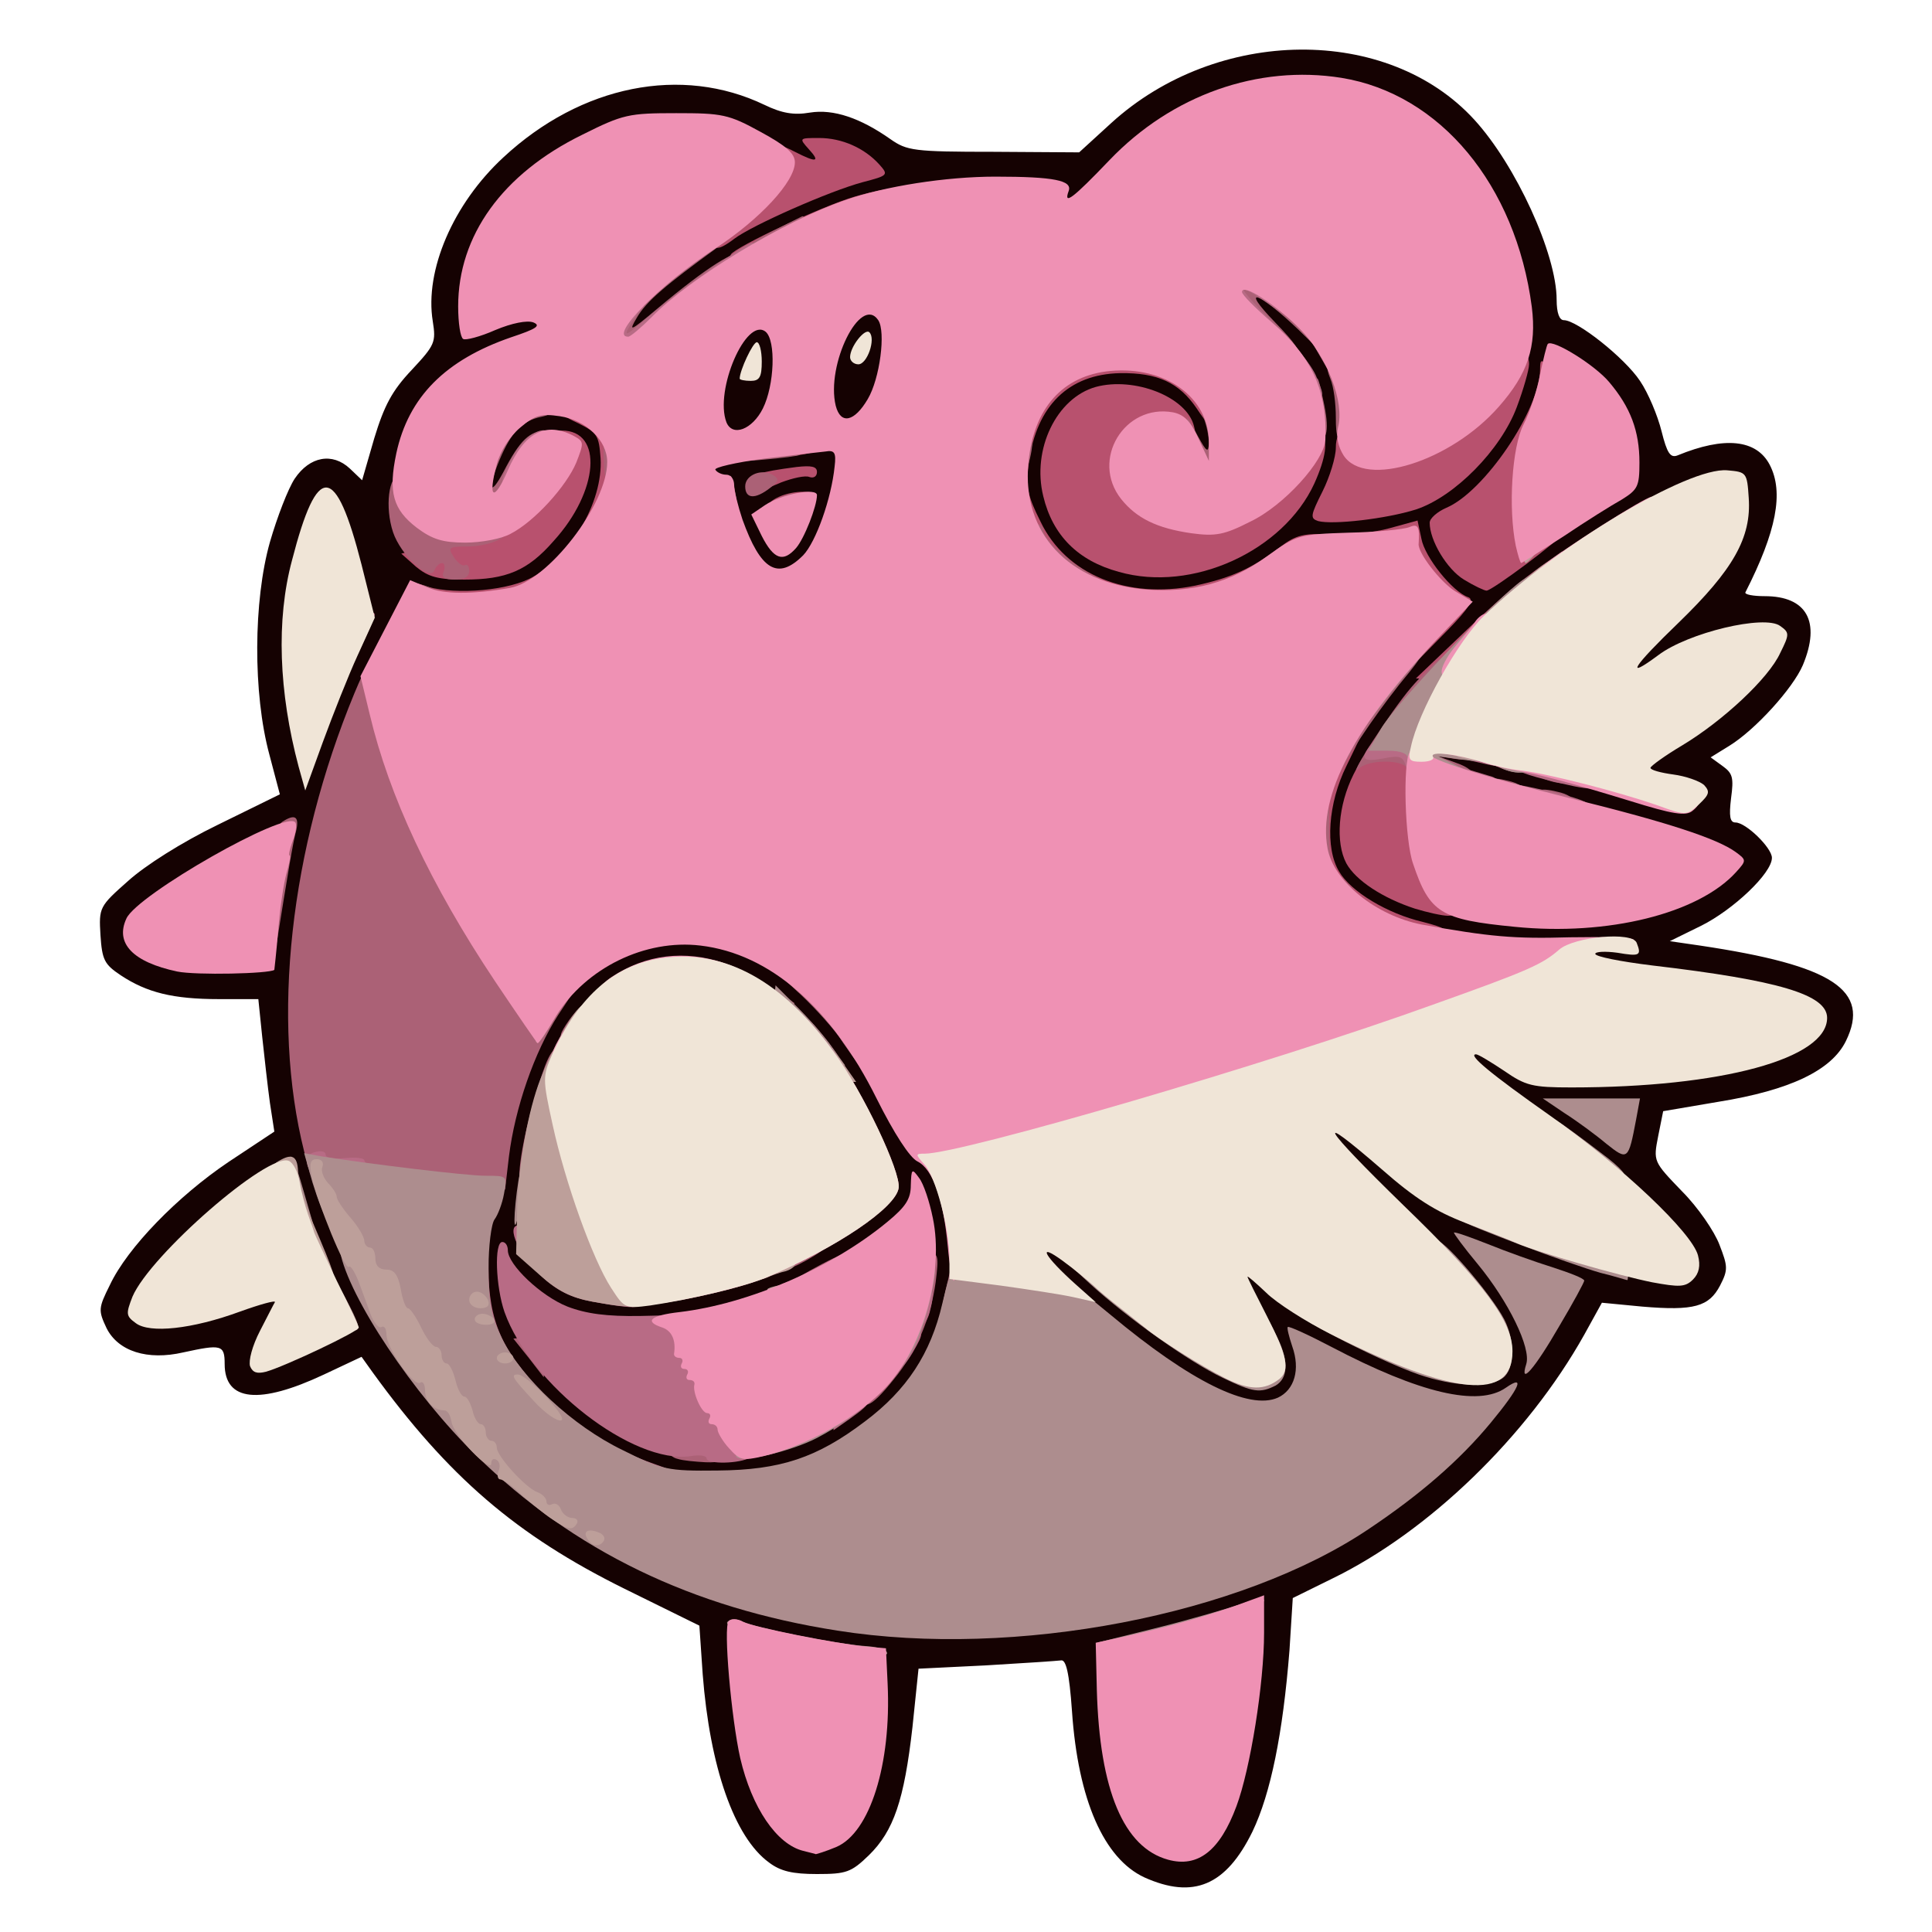 <?xml version="1.0" encoding="utf-8"?>
<!DOCTYPE svg PUBLIC "-//W3C//DTD SVG 1.0//EN" "http://www.w3.org/TR/2001/REC-SVG-20010904/DTD/svg10.dtd">
<svg version="1.0" xmlns="http://www.w3.org/2000/svg" width="50px" height="50px" viewBox="0 0 350 350" preserveAspectRatio="xMidYMid meet">
 <g fill="#150202">
  <path d="M207.3 340.1 c-7.3 -3.4 -12 -14 -13.1 -30.1 -0.5 -7.1 -1.1 -9.4 -2 -9.2 -0.8 0.1 -6.8 0.5 -13.6 0.9 l-12.2 0.6 -1.1 10.6 c-1.5 13.2 -3.4 18.8 -7.9 23.2 -3.2 3.1 -4.1 3.4 -9.4 3.4 -4.4 0 -6.6 -0.5 -8.7 -2.1 -6.3 -4.6 -10.7 -17.3 -12 -34.1 l-0.6 -8.8 -13.6 -6.7 c-19.6 -9.7 -31.9 -20.3 -45.6 -39.2 l-2 -2.8 -6.8 3.2 c-11.7 5.5 -18 4.9 -18 -1.9 0 -3.5 -0.6 -3.6 -7.5 -2.1 -6.5 1.5 -11.8 -0.2 -13.9 -4.4 -1.5 -3.2 -1.5 -3.6 0.6 -7.8 3.2 -6.8 12.3 -16.1 21.5 -22.3 l8.3 -5.5 -0.8 -5.2 c-0.4 -2.9 -1 -8.3 -1.4 -12 l-0.7 -6.8 -7.1 0 c-8.4 0 -13.1 -1.2 -17.8 -4.3 -3 -2 -3.4 -2.8 -3.7 -7.3 -0.3 -5 -0.2 -5.2 5 -9.8 3.1 -2.8 9.7 -7 16.3 -10.2 l11.2 -5.5 -1.9 -7.2 c-3 -11.1 -2.9 -27.9 0.1 -38.5 1.3 -4.5 3.3 -9.7 4.5 -11.5 2.7 -4 6.8 -4.8 10 -1.8 l2.2 2.1 2.2 -7.6 c1.8 -5.9 3.2 -8.6 6.8 -12.4 4.2 -4.5 4.4 -5 3.8 -8.8 -1.5 -9.2 3.7 -21.3 12.8 -29.7 14.1 -13.1 32.3 -16.7 47.3 -9.5 3.1 1.5 5.3 1.9 8.2 1.4 4.3 -0.7 9.2 1 14.6 4.8 3 2.1 4.2 2.3 18.7 2.3 l15.5 0.1 5.8 -5.3 c19.2 -17.5 50.1 -17.8 65.8 -0.6 7.5 8.2 14.9 24.3 14.9 32.6 0 2.4 0.5 3.7 1.3 3.7 2.4 0 11 6.8 13.8 11 1.5 2.2 3.2 6.3 3.9 9.1 1 4 1.6 4.9 2.9 4.4 8.5 -3.5 14.3 -2.9 16.7 1.7 2.6 5 1.2 12.1 -4.4 23.1 -0.2 0.4 1.4 0.7 3.5 0.7 7.6 0 10.2 4.6 6.9 12.5 -1.8 4.2 -8.6 11.7 -13.3 14.6 l-3.4 2.1 2.2 1.6 c1.8 1.3 2 2.1 1.5 5.8 -0.4 3.3 -0.2 4.4 0.8 4.4 1.9 0 6.6 4.6 6.6 6.4 0 2.8 -7 9.4 -12.8 12.3 l-5.7 2.8 5.5 0.8 c24.1 3.6 30.9 8.1 26.4 17.3 -2.6 5.3 -10.1 8.9 -23.1 11 l-10 1.7 -0.9 4.5 c-0.9 4.6 -0.9 4.6 4.3 10 2.9 2.9 5.9 7.3 6.8 9.7 1.5 3.9 1.6 4.5 0.1 7.4 -2 3.8 -4.7 4.6 -14.1 3.8 l-7.3 -0.7 -3.2 5.8 c-10.3 18.4 -28.2 35.7 -45.7 44.2 l-7.1 3.5 -0.6 9.5 c-1.2 15.1 -3.4 25.9 -6.7 32.8 -4.8 9.8 -10.7 12.3 -19.6 8.3z m9.6 -8.5 c3.2 -3.4 6 -11.6 7.6 -22.5 2 -13.1 2 -15.2 -0.2 -14.4 -1 0.4 -6.5 1.9 -12.3 3.3 l-10.5 2.7 0.3 5.4 c0.7 12.6 3.8 21.9 8.8 25.8 3.3 2.6 3.6 2.6 6.3 -0.3z m-66.8 -0.6 c4 -2.2 7.9 -14.4 7.9 -25.2 0 -3.4 -0.3 -3.8 -3.2 -4.2 -9.1 -1.5 -14.6 -2.5 -17.2 -3.2 l-2.9 -0.7 0.7 6.9 c1.3 12.7 3.6 19.6 8.4 24.7 2.9 3 3.5 3.2 6.3 1.7z m45 -39.1 c28.2 -4.8 47.8 -13.8 64.9 -29.7 l6.5 -6.1 -3.7 -0.1 c-3.9 0 -13.3 -3.2 -20.6 -6.9 l-4.2 -2.1 0 3 c0 1.7 -0.9 3.9 -2.1 5.1 -1.8 1.8 -3 2.1 -8.3 1.7 -3.7 -0.2 -8 -1.3 -11 -2.8 -6 -2.8 -18.2 -12 -25.3 -18.8 -4.5 -4.3 -5.3 -5.7 -5.3 -8.6 0 -3.4 0.2 -3.6 3.3 -3.6 2.6 0 5 1.4 11.7 7.2 8.7 7.3 21.5 16.2 25.1 17.3 3.5 1.1 3.5 -0.4 0.1 -6.8 -1.8 -3.4 -3.2 -7.7 -3.2 -9.4 0 -3.1 0.2 -3.3 3.4 -3.3 2.4 0 3.8 0.7 4.9 2.3 2.5 3.8 25.1 15.4 33.4 17.1 1.7 0.3 3.5 0 4.7 -0.9 1.8 -1.4 1.8 -1.6 -0.9 -6.2 -1.5 -2.6 -9 -10.9 -16.6 -18.4 -12.1 -11.8 -13.9 -14 -13.9 -16.7 0 -3 0.2 -3.2 3.8 -3.2 3.1 0 4.8 1 11.2 6.6 8 7.1 9.5 7.9 26.5 14.2 12.9 4.8 23.2 7.4 24.1 6.1 1 -1.6 -13.6 -15.1 -24.6 -22.9 -14.2 -10 -15 -10.7 -15 -14.7 0 -3.1 0.2 -3.3 3.6 -3.3 2.3 0 5.1 1 7.9 3 5 3.4 7.4 3.6 24.7 2 12 -1.1 22.6 -4 25.1 -6.8 1.6 -1.8 1.6 -1.9 -0.8 -3 -3.2 -1.5 -15.6 -3.8 -28.2 -5.3 -8.6 -1 -10.3 -1.5 -10.3 -2.9 0 -1.5 -1.6 -1.8 -12.2 -2.3 -18.1 -0.8 -30.2 -5 -34.2 -11.8 -2.4 -4 -2.2 -17.4 0.4 -23.3 2.6 -6.1 8.7 -15 15 -21.9 l5.1 -5.6 -2.4 -3.3 c-1.4 -1.8 -2.8 -4.2 -3.1 -5.4 -0.6 -1.9 -1.2 -2 -8.8 -1.6 -7.3 0.4 -8.8 0.9 -13.1 3.8 -6.8 4.7 -11.6 5.9 -23.2 5.9 -9.3 0 -10.4 -0.2 -15.5 -3.1 -4.4 -2.5 -6.1 -4.3 -8.4 -8.5 -2.6 -5 -2.8 -6 -2.3 -13.6 0.5 -9.2 2.6 -13.7 8 -17.5 2.7 -1.9 4.5 -2.3 11.7 -2.3 9.8 0 13.3 1.3 16.7 6.4 1.7 2.5 2.3 4.8 2.3 8.7 l0 5.4 -3.4 0 c-3 0 -3.6 -0.4 -4.9 -3.7 -2 -5.1 -4.7 -7.4 -9.6 -8 -3.6 -0.5 -4.4 -0.2 -7.5 2.9 -5.9 5.9 -6 12.9 -0.3 18.8 6.4 6.6 14.8 7.9 24 3.7 9.2 -4.2 16.7 -13.7 16.7 -21.2 0 -4.7 -3.3 -10.5 -8.9 -16 -4.1 -3.9 -5.1 -5.6 -5.1 -8.2 0 -3 0.3 -3.3 3 -3.3 4.1 0 7.7 2 12.2 6.7 5.5 5.6 6.8 9.7 6.8 20.8 0 5.3 -0.5 10.5 -1 11.6 -0.9 1.7 -0.7 1.9 1.8 1.9 13.9 0 28.3 -16.2 28.3 -31.6 0 -14.5 -10.3 -31.7 -23.3 -39 -4.8 -2.6 -6.2 -2.9 -14.8 -2.9 -8.9 0 -10 0.2 -17.4 3.8 -6.1 2.9 -9.5 5.4 -14.6 10.7 -5.9 6.2 -7.2 7 -10.4 7 -2.4 0 -3.6 -0.5 -3.6 -1.4 0 -2 -2.3 -2.6 -9.8 -2.6 -18.9 0.1 -41.2 9.3 -58.3 24.1 -4.2 3.6 -6.5 4.9 -8.8 4.9 -2.8 0 -3.1 -0.3 -3.1 -3.1 0 -3.1 2.8 -7.9 6.5 -11.2 4.3 -3.8 16.3 -11.4 22.5 -14.2 l6.5 -2.9 -8.5 -4.5 c-7.3 -3.9 -9.4 -4.5 -14.5 -4.6 -12.7 -0.1 -29.9 11.9 -34.4 24 -1.2 3.1 -2.1 6.4 -2.1 7.5 0 1.7 0.4 1.8 2.9 0.9 1.6 -0.6 4.9 -0.9 7.2 -0.7 4.2 0.3 4.4 0.4 4.7 3.8 0.3 3.5 0.2 3.5 -5.6 5.3 -12.3 3.8 -19.8 12.7 -20.9 24.6 -0.6 5.9 -0.5 6.1 3 9.6 5.8 5.8 13.1 4.4 20.4 -3.9 5.2 -5.9 6.8 -10 4.7 -12.1 -0.9 -0.8 -1.9 -1.5 -2.4 -1.5 -1.2 0 -4.5 4.4 -6 8 -1 2.5 -1.8 3 -4.6 3 -3.3 0 -3.4 -0.1 -3.4 -4.3 0 -5.3 3.6 -12.8 7 -14.4 3.5 -1.8 10.9 -1.5 15 0.5 3.5 1.7 3.5 1.7 3.8 9.2 0.3 8.4 -0.8 11.9 -5.6 18.6 -4.6 6.3 -9.9 8.4 -20.9 8.4 l-9.1 0 -3.5 6.8 c-11.1 21.2 -17.2 44.8 -17 66.2 0.2 28.7 12.4 57.1 33.6 77.7 27.1 26.4 66.1 37.9 105.8 31.2z m-136.2 -55.1 c-0.7 -1.2 -2.8 -6.6 -4.9 -12 l-3.6 -9.7 -5 3.3 c-5.9 4 -17.7 16.3 -17.1 17.9 0.5 1.6 4.9 1 12.8 -1.9 3.6 -1.3 7.8 -2.4 9.3 -2.4 2.3 0 2.6 0.4 2.6 3.5 0 2 -0.8 4.7 -1.7 6.1 l-1.7 2.6 5.2 -2.6 c4.8 -2.4 5.2 -2.8 4.1 -4.8z m222.1 -2.3 c0 -1.1 -4 -2.9 -4.7 -2.1 -0.2 0.2 0.2 1.5 0.8 3 0.9 2 1.5 2.3 2.6 1.5 0.7 -0.6 1.3 -1.7 1.3 -2.4z m-233.5 -67.8 c0.3 -3.4 0.8 -7.4 1.1 -8.9 0.4 -2 0.1 -2.8 -0.9 -2.8 -1.7 0 -17.5 9.4 -20.1 11.9 -1.8 1.9 -1.8 1.9 0.6 3.5 3.1 2 9.8 3.2 14.9 2.8 l3.7 -0.4 0.7 -6.1z m248 -3.3 c7.7 -1.9 15.3 -6.3 13.4 -7.5 -2.1 -1.3 -15.5 -5.5 -27.1 -8.4 -5.7 -1.4 -13.3 -3.6 -17 -4.7 -6.6 -2.1 -6.8 -2.3 -6.8 -5.5 0 -3.2 0.1 -3.3 4.1 -3.3 2.2 0 10.5 1.6 18.3 3.5 7.9 1.9 14.6 3.5 15 3.5 0.3 0 0.6 -1.2 0.6 -2.7 0 -2.4 1 -3.4 6.6 -6.8 6.4 -3.9 17.2 -14.1 16.1 -15.2 -1 -0.9 -12.1 3 -15.3 5.4 -1.9 1.4 -4.5 2.3 -6.7 2.3 -3.5 0 -3.7 -0.2 -3.7 -3.4 0 -3 0.9 -4.2 6.6 -9.2 7.2 -6.3 11.4 -11.8 13.5 -17.6 2.2 -6.4 0.4 -6.5 -10.7 -0.8 -22.6 11.5 -45.1 32.3 -53.9 49.9 -3.3 6.4 -3.2 9.3 0.5 12.9 7.5 7.5 31.8 11.5 46.5 7.6z m-235.1 -44.3 l3.6 -8.5 -2.1 -7.8 c-1.4 -5 -2.5 -7.6 -3.1 -7 -1.4 1.4 -4.8 15.2 -4.8 19.8 0 6.1 1.2 13.6 2 12.7 0.4 -0.4 2.4 -4.6 4.4 -9.2z m214.5 -21.1 c2.9 -2.2 8.4 -5.9 12.2 -8.2 4.3 -2.7 6.9 -5 6.9 -6.1 0 -3 -2.6 -8.1 -6 -12 -3.5 -4.1 -6 -4.8 -6 -1.7 0 5 -4.4 13.5 -9.9 18.9 -3.1 3.1 -6.4 6.1 -7.4 6.6 -1.8 1 -1.8 1.1 0.3 3.8 1.2 1.5 2.7 2.7 3.3 2.7 0.7 0 3.6 -1.8 6.6 -4z"/>
  <path d="M115.5 268.3 c-11.6 -4.2 -23.1 -13.7 -27.6 -22.9 -2.1 -4.2 -2.4 -6.3 -2.4 -15.5 0 -6.6 0.4 -11.1 1.2 -12 0.6 -0.8 1.7 -5.2 2.3 -9.9 2.9 -21.3 11.7 -35.3 24.5 -38.9 5.8 -1.6 16.7 -1.3 22.2 0.5 10.4 3.5 19.1 12.7 27 28.3 2.5 4.9 5.2 8.9 6.5 9.5 3.1 1.5 4.9 7.3 5.5 17.6 1 15.7 -3.8 27 -15 35.5 -8.7 6.6 -15.2 8.7 -28.2 9.2 -8.8 0.3 -12 0 -16 -1.4z m19.7 -7.4 c11 -2.3 23.4 -11.2 27.9 -20 2.3 -4.7 4 -12.7 3.2 -15.7 -0.5 -2.1 -0.7 -2.1 -5.3 1.3 -6.4 4.7 -19.8 10.8 -28.5 13.1 -9.5 2.4 -27.5 2.5 -32.7 0.2 -2.1 -0.9 -3.8 -1.4 -3.8 -1.1 0 0.3 1.6 2.7 3.5 5.3 4.9 6.6 13.6 13 21.4 15.7 7.7 2.6 7.5 2.6 14.3 1.2z m-2.7 -31.3 c8 -2.7 19.2 -8.7 24.2 -13 l2.7 -2.3 -4.1 -8.4 c-14.2 -29.5 -35 -37.7 -48.3 -19.2 -5.5 7.6 -9.8 21.2 -10.2 32.2 -0.2 5.2 -0.1 5.5 4 9.2 2.4 2.1 5.3 4 6.5 4.3 5.1 1.1 17.5 -0.3 25.2 -2.8z"/>
  <path d="M134.6 103.7 c-1.9 -2.8 -4.6 -10.4 -4.6 -12.7 0 -1 -0.9 -2 -2 -2.3 -1.5 -0.4 -2 -1.4 -2 -4.1 0 -2.3 0.5 -3.6 1.3 -3.6 1 0 1.2 -1.5 0.9 -5.8 -0.8 -10.8 3.2 -19.2 9.2 -19.2 1.7 0 3.7 0.5 4.4 1.2 1.7 1.7 1.5 15.1 -0.3 19.4 -1.3 3.3 -1.3 3.5 0.3 3 0.9 -0.3 2.8 -0.8 4.2 -1.1 2.4 -0.6 2.5 -0.9 2.2 -6.7 -0.4 -6.7 1.1 -13.2 3.6 -16 1 -1.2 3 -1.8 5.8 -1.8 3.9 0 4.4 0.3 5 2.6 1 4.1 -0.2 14.7 -2.1 18.3 -0.9 1.8 -2.5 3.5 -3.5 3.8 -1.3 0.3 -1.9 1.9 -2.3 6.1 -0.9 8.2 -3.5 16.1 -6.2 18.8 -3.4 3.4 -11.8 3.5 -13.9 0.1z"/>
 </g>
 <g fill="#b8516e">
  <path d="M253 170.3 c-5.9 -2 -10 -4.7 -10 -6.4 0 -1.2 -0.7 -1.9 -1.9 -1.9 -2.5 0 -4.1 -4.6 -4.1 -11.8 0 -5.8 1.8 -13.2 3.2 -13.2 0.4 0 0.8 -0.9 0.8 -2 0 -1.5 0.7 -2 2.8 -2 l2.9 0 -2.8 5.8 c-3.3 6.7 -3.9 14.8 -1.3 19.1 2.1 3.6 8.7 7.6 15.1 9.1 4.3 1.1 4.9 1.6 3.8 2.7 -1.3 1.3 -5.6 1.6 -8.5 0.6z"/>
  <path d="M256.3 164.6 c-5.8 -1.9 -10.7 -5.1 -12.4 -8.2 -2 -3.8 -1.5 -10.5 1.3 -16.1 2.4 -4.7 2.5 -4.8 7.6 -5.1 l5.2 -0.3 -0.1 7.5 c-0.1 7.9 1.3 13.6 4.2 17.5 2.4 3 2.5 6.1 0.2 6 -1 0 -3.7 -0.6 -6 -1.3z"/>
  <path d="M265.1 114.7 c10.4 -10 17.9 -15.5 17.9 -13.3 0 0.9 -0.9 1.6 -2 1.6 -1.1 0 -2 0.6 -2 1.3 0 1.5 -5.3 5.7 -7 5.7 -2.2 0 -6 5.6 -6 8.8 0 2.8 -2 4.2 -5.9 4.2 l-3.6 -0.1 8.6 -8.2z"/>
  <path d="M257 115.9 c0 -2 0.6 -4.2 1.4 -4.8 1.2 -1 1 -1.6 -1.1 -3.9 -1.3 -1.4 -2.7 -3.8 -2.9 -5.2 -0.5 -2.3 -0.9 -2.5 -4.5 -2.2 -2.4 0.3 -3.9 0 -3.9 -0.7 0 -0.6 -1.9 -1.1 -4.6 -1.1 -5.1 0 -12.3 4.2 -12.4 7.2 0 1.2 -1.6 2.2 -5.2 3.3 -5.9 1.7 -11.8 2 -11.8 0.5 0 -0.5 -0.9 -1 -2 -1 -1.1 0 -2 0.5 -2 1 0 1.1 -3.3 1.3 -7.9 0.4 -1.7 -0.4 -3.1 -1.3 -3.1 -2 0 -0.9 -1.1 -1.4 -2.9 -1.4 -2.3 0 -3 -0.5 -3.3 -2.2 -0.2 -1.5 -1.1 -2.4 -2.5 -2.6 -1.5 -0.2 -2.3 -1 -2.3 -2.2 0 -1 -0.5 -2 -1.1 -2.2 -1.6 -0.5 -2.5 -9.8 -0.9 -9.8 0.9 0 1 -1.5 0.5 -6 -0.6 -5.1 -0.4 -6.4 1.5 -9.5 1.2 -1.9 2.6 -3.5 3.2 -3.5 0.6 0 1.7 -0.8 2.4 -1.7 1 -1.5 2.9 -1.8 11.5 -1.8 7.3 0 10.4 0.4 10.7 1.3 0.2 0.6 1.3 1.2 2.4 1.2 1.1 0 2.2 0.8 2.5 2 0.3 1.1 0.9 2 1.4 2 0.5 0 0.9 1.6 0.9 3.6 0 4.3 -1.1 4.1 -4.2 -0.6 -3.2 -4.7 -7.1 -6.5 -13.9 -6.4 -9.3 0.2 -15.1 5.9 -16.5 16.1 -0.6 4.5 -0.3 6 2.1 10.8 4.6 9.6 15.7 14.1 28 11.6 6.5 -1.4 10.3 -3.1 15.4 -7 2.9 -2.2 4.3 -2.5 9 -2.3 3.1 0.2 7.9 -0.3 10.8 -1.1 l5.1 -1.4 0.7 3.3 c0.6 3.3 5.6 9.6 8.5 10.6 1.1 0.4 0.1 2 -3.7 5.9 l-5.3 5.4 0 -3.6z"/>
  <path d="M77 109.6 c0 -0.8 -0.7 -1.6 -1.5 -2 -0.8 -0.3 -1.5 -1 -1.5 -1.5 0 -0.7 0.9 -0.7 2.6 -0.1 4.6 1.8 14.4 1.2 19.2 -1.1 7.4 -3.6 13.5 -13.9 13 -21.9 -0.3 -4.1 -0.6 -4.6 -4 -6.3 -4.9 -2.2 -4.8 -3.7 0.2 -3.7 3.6 0 4 0.3 4 2.5 0 1.8 0.5 2.5 2 2.5 1.7 0 2 0.7 2 5.3 0 6.6 -0.9 9.7 -2.6 9.7 -1.7 0 -3.4 3.2 -3.4 6.4 0 2.1 -0.5 2.6 -2.3 2.6 -2.6 0 -5.7 2.8 -5.7 5.2 0 2.6 -9.3 4 -10.3 1.6 -0.3 -0.8 -0.6 -0.6 -0.6 0.5 -0.1 1.4 -1.1 1.7 -5.6 1.7 -4 0 -5.5 -0.4 -5.5 -1.4z"/>
  <path d="M265.2 105 c-3.1 -1.9 -6.2 -7.1 -6.2 -10.3 0 -0.8 1.4 -2 3 -2.7 6.9 -2.9 17 -17.8 17 -25.1 0 -1.8 0.2 -1.9 1.5 -0.5 2.7 2.6 1.6 10.1 -1.6 10.9 -1.8 0.5 -2 1.3 -1.7 9.4 0.3 8.8 0.3 8.8 3.1 9.1 1.5 0.2 2.7 0.6 2.6 1 -0.1 0.9 -12.6 10.2 -13.6 10.2 -0.4 0 -2.3 -0.9 -4.1 -2z"/>
  <path d="M75.4 102.7 l-2.7 -2.4 2.6 -0.7 c1.5 -0.3 2.7 -1.3 2.7 -2.1 0 -1 1.1 -1.5 3.5 -1.5 4.9 0 10.3 -3 15.2 -8.3 3.2 -3.5 4 -5 3.6 -7.1 -0.4 -2.1 -0.2 -2.6 1.5 -2.6 7.5 0 6.7 11 -1.5 20 -4.7 5.4 -8.6 7 -16.2 7 -4.8 0 -6.5 -0.5 -8.7 -2.3z"/>
  <path d="M202.7 103.6 c-7.4 -2 -12 -6.6 -13.7 -13.7 -2.1 -8.5 2.4 -17.8 9.5 -19.8 7 -1.9 16.5 1.8 17.8 7.1 0.5 1.8 0.2 2 -2.9 1.5 -4.5 -0.8 -6.2 -0.1 -7.9 3.3 -1.3 2.5 -1.3 3 0.6 5.4 2.7 3.4 7 5.6 11.3 5.8 4.6 0.2 11.8 -4.2 15.9 -9.7 5.9 -8 9.1 -5.4 4.8 4.1 -5.6 12.2 -22.1 19.8 -35.4 16z"/>
  <path d="M238.8 94.4 c-1.5 -0.5 -1.4 -1 0.8 -5.4 1.3 -2.6 2.4 -6.2 2.4 -7.9 0 -3.7 2.3 -4.2 5 -0.9 1.6 2 2.1 2.1 5.6 1 6.1 -1.8 12.9 -6.6 17.1 -12.1 4 -5.2 7.3 -6.6 7.3 -3.1 0 1 -1 4.5 -2.2 7.7 -2.9 7.8 -11.3 16.3 -18.3 18.6 -5.4 1.7 -15 2.8 -17.7 2.1z"/>
  <path d="M139 92 c0 -1.4 3.5 -3 6.7 -2.9 1.5 0 2.2 0.3 1.6 0.6 -0.7 0.2 -1.3 1.1 -1.3 1.9 0 0.9 -1.1 1.4 -3.5 1.4 -1.9 0 -3.5 -0.4 -3.5 -1z"/>
  <path d="M136 87.5 c0 -1.5 1.4 -2 8.3 -2.9 2.7 -0.3 3.7 -0.1 3.7 0.9 0 0.8 -0.6 1.2 -1.4 0.9 -0.7 -0.3 -3 0.2 -5.1 1 -4.6 2 -5.5 2 -5.5 0.1z"/>
  <path d="M140 81.9 c2.5 -0.4 5.6 -0.7 7 -0.7 l2.5 0 -2.5 0.8 c-1.4 0.4 -4.5 0.8 -7 0.8 l-4.5 -0.1 4.5 -0.8z"/>
  <path d="M132.4 46.1 c0.9 -1.4 16.6 -8.8 22.5 -10.5 7 -2 11.1 -2 5.4 0.1 -2.4 0.8 -4.3 2.1 -4.3 2.9 0 0.8 -1 1.4 -2.5 1.4 -1.4 0 -2.5 0.5 -2.5 1 0 0.6 -1.6 1 -3.5 1 -2.4 0 -3.5 0.5 -3.5 1.5 0 1 -1 1.5 -3.4 1.5 -1.9 0 -3.8 0.5 -4.1 1 -0.3 0.6 -1.5 1 -2.6 1 -1.1 0 -1.8 -0.4 -1.5 -0.9z"/>
  <path d="M129.2 42.3 c0.2 -2 0.9 -2.9 2.6 -3.1 1.2 -0.2 2.2 -0.7 2.2 -1.1 0 -0.5 1.6 -2.8 3.5 -5.2 1.9 -2.4 3.5 -5 3.5 -5.7 0 -1 0.7 -0.9 3 0.3 3.9 2 4.7 1.9 2.5 -0.5 -1.8 -2 -1.7 -2 1.9 -2 4.1 0 8.2 1.8 10.9 4.8 1.7 1.9 1.6 2 -3 3.2 -6 1.6 -20 7.8 -23.2 10.2 -3.3 2.5 -4.3 2.3 -3.9 -0.9z"/>
 </g>
 <g fill="#ab6176">
  <path d="M121 267.1 c0 -0.8 9 -0.3 9.9 0.5 0.2 0.2 -1.9 0.4 -4.7 0.4 -2.9 0 -5.2 -0.4 -5.2 -0.9z"/>
  <path d="M122.8 264.3 c-1 -0.2 -1.8 -1 -1.8 -1.8 0 -1.4 3 -2.5 7.3 -2.5 2.2 0 2.7 0.4 2.7 2.5 0 2.2 -0.4 2.5 -3.2 2.4 -1.8 -0.1 -4.1 -0.3 -5 -0.6z"/>
  <path d="M161.3 253.8 c2.2 -2.3 3.4 -2 2.3 0.7 -0.3 0.8 -1.4 1.5 -2.5 1.5 -2 0 -2 -0.1 0.2 -2.2z"/>
  <path d="M156.2 251.7 c0.2 -2.4 0.8 -3.3 2.6 -3.5 1.6 -0.3 2.2 -1 2.2 -2.8 0 -1.4 0.6 -2.4 1.4 -2.4 1.3 0 1.6 -1 3.2 -11.7 0.5 -3.4 1.1 -4.3 2.6 -4.3 1.8 0 1.9 0.5 1.3 5.3 -0.9 6.5 -3.4 12.5 -7.6 17.6 -4.3 5.4 -6.1 6 -5.7 1.8z"/>
  <path d="M166 248 c0.6 -1.1 1.3 -2 1.5 -2 0.3 0 0.5 0.9 0.5 2 0 1.1 -0.7 2 -1.5 2 -1.3 0 -1.4 -0.4 -0.5 -2z"/>
  <path d="M92 246.8 c0 -1.2 0.1 -1.9 0.3 -1.7 0.1 0.2 0.9 1.2 1.6 2.2 1.2 1.4 1.1 1.7 -0.3 1.7 -1 0 -1.6 -0.8 -1.6 -2.2z"/>
  <path d="M95.8 246 l-2.8 -3.5 2.6 -0.3 c3.3 -0.4 3.6 -0.1 3.2 3.9 l-0.3 3.4 -2.7 -3.5z"/>
  <path d="M169.5 241.3 c0.5 -1.6 1.4 -5.5 2.1 -8.8 l1.4 -6 -0.5 6.3 c-0.6 7.8 -1.4 11.2 -2.7 11.2 -0.6 0 -0.7 -1.1 -0.3 -2.7z"/>
  <path d="M141 234 c0 -0.8 11 -7 12.5 -7 0.3 0 0.5 1 0.5 2.3 0 1.7 -1 2.8 -3.5 4 -3.9 1.9 -9.5 2.3 -9.5 0.7z"/>
  <path d="M141 229.2 c0 -1.1 6.6 -4.2 8.8 -4.2 1 0 0.1 1 -2.3 2.5 -4.1 2.5 -6.5 3.2 -6.5 1.7z"/>
  <path d="M67.3 214.3 l-11.1 -1.6 -1.1 -4.1 c-6 -23.9 -2.6 -54.7 9.1 -83 4.1 -9.8 5.8 -10.9 5.7 -3.4 -0.2 9.7 9.1 31.9 20.9 49.7 5.6 8.4 8.2 10.8 8.2 7.7 0 -1.1 0.9 -1.6 3 -1.6 l3 0 -3.9 5.9 c-4.3 6.7 -7.8 16.8 -8.9 25.6 l-0.7 6 -6.5 0.1 c-3.6 0.1 -11.5 -0.5 -17.7 -1.3z"/>
  <path d="M94.1 213.1 c-0.1 -3.6 2.1 -13.1 4.6 -19.9 1.8 -4.8 3.3 -4.1 3.3 1.6 0 2.5 -0.4 3.2 -1.9 3.2 -1.6 0 -2.2 1.3 -3.5 7.3 -0.8 3.9 -1.7 8.1 -1.9 9.2 -0.3 1.1 -0.5 0.6 -0.6 -1.4z"/>
  <path d="M149 190 c0 -1.1 -0.7 -2 -1.5 -2 -0.9 0 -1.5 -0.9 -1.5 -2.1 0 -1.9 0.4 -1.6 3 1.6 3.5 4.4 3.5 4.5 1.5 4.5 -0.8 0 -1.5 -0.9 -1.5 -2z"/>
  <path d="M152 187.8 c-1.8 -2.4 -5.3 -6.2 -7.9 -8.5 l-4.6 -4.3 3.8 0 c3.5 0 3.7 0.2 3.7 3 0 2.7 0.3 3 3 3 2.3 0 3 0.4 3 2 0 1.1 0.7 2 1.5 2 1 0 1.5 1.1 1.5 3.5 0 1.9 -0.2 3.5 -0.4 3.5 -0.2 0 -1.9 -1.9 -3.6 -4.2z"/>
  <path d="M103.1 184.8 c1.5 -2.1 2.4 -2.7 2.7 -1.8 0.3 0.8 0 1.6 -0.6 1.8 -0.7 0.2 -1.2 1 -1.2 1.8 0 0.8 -0.7 1.4 -1.6 1.4 -1.2 0 -1.1 -0.6 0.7 -3.2z"/>
  <path d="M140 180.4 c0 -1.4 0.3 -1.5 1.8 -0.3 0.9 0.7 1.9 1.5 2.1 1.6 0.2 0.2 -0.5 0.3 -1.7 0.3 -1.4 0 -2.2 -0.6 -2.2 -1.6z"/>
  <path d="M49.1 174.3 c0 -1.3 -0.5 -2.3 -1.1 -2.3 -2.3 0 0.6 -21.5 3.1 -23.1 2.3 -1.5 3.1 -1 2.6 1.4 -0.6 2.1 -1.5 7.6 -3.6 20.7 -0.5 3 -0.9 4.5 -1 3.3z"/>
  <path d="M240 159.5 c0 -2.4 -0.5 -3.5 -1.5 -3.5 -1.2 0 -1.5 -1.3 -1.5 -6 0 -5.2 0.2 -6 1.9 -6 1.6 0 1.9 0.7 1.9 4.8 0 7.7 0.1 8 2.7 10.6 3.2 3.2 3.1 3.6 -0.5 3.6 -2.8 0 -3 -0.3 -3 -3.5z"/>
  <path d="M278 145 c0 -2.1 1 -2.4 4.8 -1.4 3.6 1 2.7 3.4 -1.3 3.4 -2.8 0 -3.5 -0.4 -3.5 -2z"/>
  <path d="M269 143 c0 -2.1 1 -2.4 4.8 -1.4 3.6 1 2.7 3.4 -1.3 3.4 -2.8 0 -3.5 -0.4 -3.5 -2z"/>
  <path d="M55.4 139.8 c0.4 -3 7 -21.1 8.3 -22.7 0.1 -0.2 0.6 -0.2 0.9 0.1 0.3 0.3 -0.7 3.4 -2.2 6.9 -1.5 3.5 -3.7 9.3 -5 12.9 -1.9 5.2 -2.3 5.7 -2 2.8z"/>
  <path d="M240 138.5 c0 -1.9 0.5 -3.5 1 -3.5 0.6 0 1 -0.8 1 -1.9 0 -1 1.1 -3 2.5 -4.5 1.4 -1.5 2.5 -3.1 2.5 -3.7 0 -0.5 0.7 -0.9 1.5 -0.9 0.8 0 1.5 -0.9 1.5 -2 0 -1.1 0.8 -2.3 1.8 -2.6 0.9 -0.3 2.5 -1 3.4 -1.5 3.8 -2 3.8 -0.7 0.1 3.9 -4.7 5.6 -10.3 13.7 -12.2 17.5 -1.9 3.7 -3.1 3.4 -3.1 -0.8z"/>
  <path d="M260 138.5 c0 -3.3 0.2 -3.5 3.5 -3.5 2.4 0 3.5 0.5 3.5 1.5 0 1.1 -0.8 1.3 -3.2 1 l-3.3 -0.5 3.3 1.2 c4.4 1.5 4.2 3.8 -0.3 3.8 -3.3 0 -3.5 -0.2 -3.5 -3.5z"/>
  <path d="M279.5 141 c-1.6 -0.7 -1.3 -0.9 1.8 -0.9 2 -0.1 3.7 0.4 3.7 0.9 0 1.2 -2.7 1.2 -5.5 0z"/>
  <path d="M255 139.5 c0 -1.9 -7 -2.1 -8.9 -0.2 -2.2 2 5.9 -10.5 9.5 -14.7 1.8 -2.1 4.2 -4.5 5.3 -5.3 2 -1.3 2.1 -1.2 2.1 1.7 0 2 -0.6 3.3 -1.7 3.6 -6.5 2.2 -7.3 2.9 -7.3 6.1 0 2.3 0.5 3.3 1.5 3.3 1 0 1.5 1.1 1.5 3.5 0 1.9 -0.4 3.5 -1 3.5 -0.5 0 -1 -0.7 -1 -1.5z"/>
  <path d="M271.5 139 c-1.7 -0.7 -1.5 -0.9 1.3 -0.9 1.7 -0.1 3.2 0.4 3.2 0.9 0 1.2 -1.7 1.2 -4.5 0z"/>
  <path d="M75.8 107.3 c-1 -0.2 -1.8 -0.8 -1.8 -1.3 0 -0.5 1.4 -0.4 3 0.1 4.5 1.6 3.6 2.5 -1.2 1.2z"/>
  <path d="M193.6 106.5 c-0.8 -0.8 -1.9 -1.5 -2.5 -1.5 -0.6 0 -1.1 -0.7 -1.1 -1.5 0 -0.8 -0.7 -1.5 -1.5 -1.5 -1 0 -1.5 -1.1 -1.5 -3.5 0 -1.9 0.5 -3.5 1 -3.5 0.6 0 1 0.5 1 1.1 0 1.6 5.1 6.2 9.3 8.3 2 1.1 3.7 2.3 3.7 2.8 0 1.4 -6.8 0.9 -8.4 -0.7z"/>
  <path d="M80.4 103.5 c0.3 -0.8 0.1 -1.5 -0.3 -1.5 -0.5 0 -1.1 0.6 -1.4 1.3 -0.8 2.2 -6.1 -2.7 -7.5 -6.9 -1.5 -4.5 -0.8 -10.4 1.3 -10.4 0.7 0 1.7 0.9 2 2 1.2 3.9 6.7 7 12.3 7 2.9 0 5.2 0.4 5.2 1 0 1.5 -3.6 3 -7.4 3 -3.3 0 -3.5 0.2 -2.4 1.9 0.7 1.1 1.6 1.7 2 1.5 0.4 -0.3 0.8 0.2 0.8 1 0 1.1 -0.9 1.6 -2.6 1.6 -1.9 0 -2.5 -0.4 -2 -1.5z"/>
  <path d="M86.5 86.4 c0.9 -8.8 1.2 -9.4 4.6 -9.4 2.4 0 2.9 -0.4 2.9 -2.5 0 -2.2 0.4 -2.5 3.5 -2.5 4.4 0 4.8 2.6 0.6 3.5 -3.5 0.7 -5.5 2.8 -7.6 7.8 -2.2 5.3 -1.8 6.9 0.7 2.2 3 -5.8 4.8 -7.5 7.7 -7.4 2.4 0.2 2.4 0.2 0.4 0.6 -1.8 0.3 -2.3 1.1 -2.3 3.4 0 1.9 -0.5 2.9 -1.4 2.9 -1 0 -1.6 1.3 -1.8 3.8 -0.3 3.5 -0.5 3.7 -4.2 4 l-3.8 0.3 0.7 -6.7z"/>
  <path d="M132 89.3 c0 -4.3 0.5 -4.1 1.3 0.5 0.4 1.8 0.2 3.2 -0.3 3.2 -0.6 0 -1 -1.6 -1 -3.7z"/>
  <path d="M138.5 91.7 c2.6 -1.7 5.5 -2.8 5.5 -2 0 1.1 -3.5 3.2 -5.5 3.3 -1.9 0 -1.9 0 0 -1.3z"/>
  <path d="M135 88.1 c0 -2.1 3.1 -3.3 5.1 -2 1.1 0.7 1 1.1 -0.6 2.3 -2.7 2.1 -4.5 2 -4.5 -0.3z"/>
  <path d="M109.4 83.5 c-0.2 -3.8 0.1 -4.5 1.7 -4.5 1.6 0 1.9 0.8 1.9 4.5 0 3.6 -0.3 4.5 -1.8 4.5 -1.3 0 -1.7 -0.9 -1.8 -4.5z"/>
  <path d="M183 82 c0 -3.3 0.3 -4 2 -4 2.1 0 2.5 1.6 1.4 5.8 -1.1 3.9 -3.4 2.7 -3.4 -1.8z"/>
  <path d="M215 80.8 l0.1 -5.3 1.9 3.5 c1.6 2.9 1.9 3.1 2 1.3 0 -1.2 -0.4 -3.3 -1 -4.7 -0.9 -2.4 -0.7 -2.6 1.5 -2.6 2.4 0 2.5 0.3 2.5 6.5 l0 6.5 -3.5 0 -3.5 0 0 -5.2z"/>
  <path d="M133.5 83 c1.9 -0.8 12.3 -1.4 11.4 -0.6 -0.2 0.2 -3.3 0.6 -6.9 0.9 -4 0.4 -5.7 0.2 -4.5 -0.3z"/>
  <path d="M237.1 76.8 c0.1 -1.8 0.4 -4.6 0.8 -6.3 0.7 -2.9 0.8 -2.8 1.8 1.9 1.2 5.4 0.8 7.6 -1.3 7.6 -0.9 0 -1.4 -1.1 -1.3 -3.2z"/>
  <path d="M242 75.6 c0 -2.5 -0.4 -5.6 -1 -7 -0.9 -2.3 -0.7 -2.6 1.4 -2.6 2.6 0 3.6 2.9 3.6 10.1 0 3.2 -0.3 3.9 -2 3.9 -1.7 0 -2 -0.7 -2 -4.4z"/>
  <path d="M231.8 62 c-0.8 -1.2 -2.4 -2 -4 -2 -1.8 0 -2.8 -0.5 -2.8 -1.5 0 -0.8 -0.7 -1.5 -1.5 -1.5 -1.1 0 -1.5 -1.1 -1.5 -4 0 -3.8 0.1 -4 3.3 -4 3.9 0 5.2 0.8 6.1 3.8 0.5 1.6 1.5 2.2 3.5 2.2 3.6 0 5.1 1.7 5.1 5.9 l0 3.5 -4.7 -4.6 c-7.3 -7 -10.9 -8.2 -4.3 -1.4 3.7 3.8 4.9 5.6 3.7 5.6 -0.9 0 -2.2 -0.9 -2.9 -2z"/>
  <path d="M113.3 60.4 c-1.8 -0.8 -1.7 -7.4 0.1 -7.4 0.7 0 1.6 -0.8 1.9 -1.9 0.3 -1.2 1.7 -2 4.6 -2.5 3.5 -0.5 4.1 -1 4.1 -3.1 0 -1.5 0.6 -2.5 1.4 -2.5 0.8 0 1.6 -0.5 1.8 -1.1 0.2 -0.6 1.9 -0.9 3.8 -0.7 l3.5 0.3 -4.5 3.3 c-9.5 6.9 -12.9 9.8 -14.6 12.7 -1.6 2.7 -1.3 2.6 3.7 -1.6 8.8 -7.4 14.9 -11.3 14.9 -9.4 0 0.8 -0.7 1.5 -1.5 1.5 -0.8 0 -1.5 0.5 -1.5 1 0 0.6 -0.7 1 -1.5 1 -0.9 0 -1.5 0.9 -1.5 2.4 0 1.9 -0.6 2.5 -2.7 2.8 -2 0.2 -2.9 1 -3.3 2.8 -0.5 2 -1.2 2.5 -4 2.7 -1.9 0.1 -4.1 0 -4.7 -0.3z"/>
  <path d="M135 45.2 c0 -0.7 2.6 -2.2 10.3 -6 0.4 -0.2 0.7 0.8 0.7 2.2 0 1.9 -0.5 2.6 -2 2.6 -1.1 0 -2 0.5 -2 1 0 0.6 -1.6 1 -3.5 1 -1.9 0 -3.5 -0.4 -3.5 -0.8z"/>
 </g>
 <g fill="#b86b85">
  <path d="M126 267.4 c3.4 -0.7 11 -0.9 11 -0.2 0 0.5 -2.8 0.7 -6.2 0.7 -3.5 -0.1 -5.6 -0.3 -4.8 -0.5z"/>
  <path d="M112.7 265 c-10 -3.9 -21 -14.8 -24.3 -24.3 -1.5 -4.1 -2 -18.7 -0.6 -18.7 0.4 0 0.7 3.5 0.7 7.7 0 9.7 2.5 15.2 10.1 22.9 5.9 5.9 12.4 10 19.9 12.6 4.2 1.5 4.5 1.7 2 1.7 -1.6 0 -5.2 -0.8 -7.8 -1.9z"/>
  <desc>cursor-land.com</desc><path d="M128 264.2 c0 -0.5 -1.3 -0.7 -2.9 -0.4 -10.4 1.5 -29 -12.9 -33.7 -26.1 -1.6 -4.6 -1.9 -12.7 -0.4 -12.7 0.6 0 1 0.7 1 1.5 0 2.6 6 8.3 10.8 10.2 3.4 1.3 7.1 1.8 13.2 1.7 l8.5 -0.2 2.3 5.2 c1.2 2.8 2.2 5.6 2.2 6.2 0 0.6 0.9 2.1 2 3.4 1.1 1.3 2 2.9 2 3.7 0 0.7 0.4 1.3 0.8 1.3 0.5 0 1.5 1.2 2.2 2.6 1.2 2.2 1.2 2.7 0 3.4 -1.9 1.2 -8 1.3 -8 0.2z"/>
  <path d="M154.1 259.7 c0.2 -0.1 1.2 -0.9 2.2 -1.6 1.4 -1.2 1.7 -1.1 1.7 0.3 0 1 -0.8 1.6 -2.2 1.6 -1.2 0 -1.9 -0.1 -1.7 -0.3z"/>
  <path d="M151 256.1 c0 -2.9 0.3 -3.1 3.6 -3.1 3.9 0 3.8 0.9 -0.6 4 l-3 2.1 0 -3z"/>
  <path d="M162 244.5 c0 -3.1 0.3 -3.5 2.5 -3.5 3 0 3 0.3 0.8 4.1 -2.3 3.8 -3.3 3.7 -3.3 -0.6z"/>
  <path d="M167.1 246.3 c0.7 -1 1.5 -2 1.6 -2.2 0.2 -0.2 0.3 0.5 0.3 1.7 0 1.4 -0.6 2.2 -1.6 2.2 -1.4 0 -1.5 -0.3 -0.3 -1.7z"/>
  <path d="M165 236.5 c0 -2.8 0.4 -3.5 2 -3.5 2.1 0 2.4 1 1.4 4.8 -1 3.6 -3.4 2.7 -3.4 -1.3z"/>
  <path d="M170.7 236.8 c0.8 -4.6 1.3 -4.8 1.3 -0.5 0 2.1 -0.4 3.7 -1 3.7 -0.5 0 -0.7 -1.4 -0.3 -3.2z"/>
  <path d="M107.3 235.8 c-3.8 -0.7 -6.3 -1.9 -9.2 -4.6 -4 -3.6 -6.5 -9.2 -4.2 -9.2 0.6 0 1.1 0.6 1.1 1.4 0 1.8 4.6 7.3 7.4 8.8 1.1 0.7 5 2 8.6 2.9 7 1.9 4.8 2.3 -3.7 0.7z"/>
  <path d="M139 234.7 c0 -0.8 1.6 -1.8 3.5 -2.4 3.3 -1.1 3.5 -1 3.5 1.3 0 2.1 -0.5 2.4 -3.5 2.4 -2.2 0 -3.5 -0.5 -3.5 -1.3z"/>
  <path d="M139 230 c0 -0.5 1.2 -1 2.8 -0.9 2.4 0 2.5 0.1 0.7 0.9 -2.7 1.2 -3.5 1.2 -3.5 0z"/>
  <path d="M55.7 211.1 c-0.3 -1.3 0.1 -2.1 1.4 -2.4 1.1 -0.3 1.9 -0.1 1.9 0.5 0 0.6 1.5 0.8 3.5 0.6 1.9 -0.2 3.5 0 3.5 0.4 0 0.4 0.7 0.8 1.5 0.8 0.8 0 1.5 0.5 1.5 1 0 0.6 -2.8 1 -6.4 1 -5.4 0 -6.4 -0.3 -6.9 -1.9z"/>
  <path d="M152 194.5 c0 -0.8 -0.4 -1.5 -1 -1.5 -0.5 0 -1 -0.9 -1 -2 0 -1.1 -0.7 -2 -1.5 -2 -0.8 0 -1.5 -0.7 -1.5 -1.6 0 -2.2 1.5 -0.9 5 4.2 2.3 3.3 2.7 4.4 1.5 4.4 -0.8 0 -1.5 -0.7 -1.5 -1.5z"/>
  <path d="M152.8 189 l-4.7 -7 2.9 0 c2.3 0 3 0.4 3 2 0 1.1 0.7 2 1.5 2 0.8 0 1.5 0.7 1.5 1.5 0 0.8 0.5 1.5 1 1.5 0.6 0 1 1.6 1 3.5 0 1.9 -0.3 3.5 -0.7 3.5 -0.5 0 -2.9 -3.2 -5.5 -7z"/>
  <path d="M277.3 146.7 c-3.2 -0.7 -4.3 -1.5 -4.3 -2.8 0 -2.3 -0.1 -2.3 8.7 -0.3 5.1 1.2 7 2.1 6.6 3.1 -0.6 1.5 -4.8 1.5 -11 0z"/>
  <path d="M263.8 143.3 c-1.1 -0.3 -1.8 -1.4 -1.8 -2.8 0 -2.2 0.2 -2.3 3.3 -1.3 1.7 0.5 4 1.2 5 1.5 0.9 0.3 1.7 1.2 1.7 1.9 0 1.4 -4.3 1.7 -8.2 0.7z"/>
  <path d="M279.9 141.2 c-4.4 -1.1 -6.5 -2.1 -6.2 -2.9 0.6 -1.6 4.7 -1.6 11.2 -0.1 3.8 0.9 5.1 1.6 5.1 3 0 2.2 -1.4 2.2 -10.1 0z"/>
  <path d="M254.7 138.9 c-0.5 -1.9 -1.1 -2.1 -4.1 -1.5 -3.8 0.7 -4.3 0.1 -2.2 -2.6 0.9 -1.2 2.7 -1.8 5.5 -1.8 l4.1 0 0 4 c0 4.4 -2.3 5.7 -3.3 1.9z"/>
  <path d="M266 137.7 c-4.1 -1 -4.2 -1.1 -1.6 -1.5 3.5 -0.4 7.6 0.5 7.6 1.8 0 1.1 0 1.1 -6 -0.3z"/>
  <path d="M88.1 86 c0 -1.9 0.3 -4.2 0.9 -5 1.7 -2.6 2 -0.4 0.6 4.1 l-1.4 4.4 -0.1 -3.5z"/>
  <path d="M91 87.2 c0 -0.9 1.1 -3.4 2.5 -5.5 2.8 -4.1 6.5 -5.1 6.5 -1.7 0 1.3 -0.7 2 -2 2 -1.3 0 -2 0.7 -2 1.9 0 3.3 -1.1 5.1 -3.1 5.1 -1.2 0 -1.9 -0.7 -1.9 -1.8z"/>
  <path d="M93 76.6 c0 -1 0.8 -1.6 2.2 -1.6 1.2 0 1.9 0.1 1.7 0.3 -0.2 0.1 -1.2 0.9 -2.1 1.6 -1.5 1.2 -1.8 1.1 -1.8 -0.3z"/>
  <path d="M235 70 c0 -1.1 -0.4 -2 -1 -2 -0.5 0 -1 -1.6 -1 -3.5 0 -3.2 -0.2 -3.5 -3 -3.5 -4.2 0 -7 -2.7 -7 -6.7 0 -3.3 0 -3.3 5 -3.3 3.8 0 5 0.4 5 1.5 0 0.8 0.9 1.5 2 1.5 1.6 0 2 0.7 2 3.1 l0 3 -5.7 -4 c-3.1 -2.3 -5.8 -3.9 -6 -3.7 -0.3 0.2 2.3 3.1 5.6 6.3 3.3 3.2 6.8 7.5 7.6 9.6 1.5 3.7 1.5 3.7 -1 3.7 -1.8 0 -2.5 -0.5 -2.5 -2z"/>
  <path d="M239.7 65.5 l-2.6 -4.5 2.9 0 c3 0 4 1.5 4 6.1 0 4.1 -1.4 3.6 -4.3 -1.6z"/>
  <path d="M110.4 62.6 c-0.3 -0.8 -0.4 -2.7 -0.2 -4.3 0.3 -2.4 0.8 -2.8 3.8 -3.1 1.9 -0.1 3.1 0.1 2.5 0.5 -0.5 0.4 -1.6 1.9 -2.4 3.3 -1.2 2.1 -0.7 1.9 3 -1.3 5.7 -4.9 18 -13.7 19.1 -13.7 0.4 0 0.8 1.1 0.8 2.5 0 1.6 -0.6 2.5 -1.5 2.5 -0.8 0 -1.5 0.5 -1.5 1 0 0.6 -0.7 1 -1.5 1 -0.8 0 -1.5 0.5 -1.5 1 0 0.6 -0.9 1 -2 1 -1.1 0 -2 0.7 -2 1.5 0 1 -1.1 1.5 -3.5 1.5 -3.2 0 -3.5 0.3 -3.5 2.8 0 1.5 -0.5 3.3 -1.2 4 -1.7 1.7 -7.7 1.5 -8.4 -0.2z"/>
  <path d="M120.4 49.8 c0.3 -1.3 0.6 -2.8 0.6 -3.4 0 -0.6 1.9 -1.4 4.1 -1.7 2.3 -0.3 4.5 -1.1 4.9 -1.7 0.4 -0.7 1.3 -1.1 1.9 -0.9 0.6 0.2 -1.9 2.6 -5.5 5.2 -5.9 4.3 -6.6 4.6 -6 2.5z"/>
 </g>
 <g fill="#ad8d8e">
  <path d="M151.5 298.9 c-11.4 -1.6 -20.8 -4 -19.7 -5.1 0.6 -0.6 1.6 -0.6 2.8 0 2.2 1.1 17.2 4.1 22.2 4.4 1.9 0.1 3.6 0.6 3.8 1 0.6 0.9 -0.9 0.9 -9.1 -0.3z"/>
  <path d="M209.6 294.9 c6 -1.5 12.8 -3.5 15.2 -4.3 2.3 -0.8 4.2 -1.1 4.2 -0.7 0 0.5 -1.3 1.4 -3 2 -1.6 0.5 -3 1.7 -3 2.5 0 1.2 -1 1.6 -3.5 1.6 -1.9 0 -3.5 0.4 -3.5 0.9 0 0.5 -3.9 0.9 -8.7 0.8 l-8.6 -0.1 10.9 -2.7z"/>
  <path d="M151.7 295.4 c-26.3 -4.1 -47.7 -14.4 -65.4 -31.7 -11.4 -11.1 -23.2 -28.8 -24.7 -37 -0.2 -1.4 -1.1 -3.6 -1.9 -4.9 -0.9 -1.2 -2.2 -4.7 -3.1 -7.6 l-1.5 -5.3 3.2 0.6 c8.9 1.4 26.2 3.5 29.7 3.5 3.9 0 3.9 0 3.3 3.3 -0.3 1.7 -1.1 3.8 -1.7 4.6 -0.6 0.8 -1.1 4.8 -1.1 9 0 6 0.5 8.6 2.4 12.5 3.6 7.3 12.8 15.9 21.9 20.3 7.2 3.6 8.1 3.8 17.2 3.7 11.4 -0.1 18 -2.3 26.7 -8.9 7.6 -5.7 11.9 -12.3 14 -21.3 2 -8.3 1.4 -8 14.5 -6 7.4 1.1 8 1.4 16 8 14.5 12.1 25.1 17.3 30.3 15 3 -1.4 4.1 -5.1 2.6 -9.3 -0.6 -1.8 -1 -3.4 -0.8 -3.5 0.2 -0.2 3.7 1.4 7.9 3.6 16 8.4 26.6 10.9 31.6 7.4 3.6 -2.5 2.5 0 -2.7 6.3 -5.7 6.9 -12.9 13.1 -22 19.2 -23.2 15.7 -64.2 23.6 -96.4 18.5z"/>
  <path d="M133.4 263.9 c-0.3 -0.5 0.2 -0.9 1 -0.9 0.9 0 1.6 -0.7 1.6 -1.5 0 -1 1 -1.5 3 -1.5 1.7 0 3 -0.4 3 -1 0 -0.5 1.4 -1 3 -1 2 0 3 -0.5 3 -1.5 0 -1 1 -1.5 2.9 -1.5 4.4 0 12.1 -8 12.1 -12.5 0 -2.4 0.5 -3.4 2 -3.8 1.4 -0.3 2.1 -1.7 2.6 -4.6 0.4 -2.3 1 -4.3 1.4 -4.6 1.3 -0.8 -1.1 9.9 -3.1 14 -3.3 6.6 -9.9 12.8 -17.9 17 -4.6 2.4 -13.8 4.6 -14.6 3.4z"/>
  <path d="M221.5 249.6 c-6.1 -2.9 -17.2 -10.8 -24 -17 l-5 -4.6 4 0.2 c3.3 0.3 4.1 0.7 4.3 2.6 0.3 1.6 1 2.2 2.9 2.2 1.6 0 2.7 0.7 3 2 0.3 1.1 1.4 2 2.4 2 1.1 0 1.9 0.7 1.9 1.5 0 0.8 0.9 1.5 2 1.5 1.1 0 2 0.5 2 1 0 0.6 0.7 1 1.5 1 0.8 0 1.5 0.7 1.5 1.5 0 0.9 0.9 1.5 2.4 1.5 1.4 0 3.2 0.7 4.1 1.6 1.3 1.4 2 1.5 3.9 0.5 1.7 -1 2.2 -2 1.9 -4.4 l-0.3 -3.2 1.5 3 c2 4.2 1.8 7.2 -0.4 8.5 -2.8 1.4 -4 1.3 -9.6 -1.4z"/>
  <path d="M257 249 c-8.2 -2.9 -24.4 -11.4 -22.5 -11.8 0.9 -0.2 4.3 1 7.5 2.7 3.2 1.7 7.1 3.1 8.6 3.1 4 0 11.4 3 11.4 4.6 0 2.3 4.6 2.7 7.9 0.8 1.7 -1 3.1 -2.3 3.1 -2.9 0 -1.8 -4.8 -9.4 -9 -14.4 -2.3 -2.8 -4 -5.5 -3.8 -6.2 0.5 -1.4 9.9 9.5 12.3 14.1 2 3.9 1.9 9 -0.2 10.6 -2.5 1.9 -8.9 1.6 -15.3 -0.6z"/>
  <path d="M276.5 247.1 c0.9 -2.9 -3.2 -11.3 -8.8 -18.1 -2.5 -3 -4.4 -5.6 -4.3 -5.7 0.1 -0.2 2.9 0.8 6.2 2.1 3.2 1.3 8.5 3.2 11.7 4.2 3.1 1 5.7 2 5.7 2.4 0 0.3 -2 4 -4.5 8.2 -4.5 7.8 -7.3 11 -6 6.9z"/>
  <path d="M61.7 237.5 c-2.6 -5.5 -1.9 -7.6 0.8 -2.5 2.6 4.9 2.9 6 1.7 6 -0.5 0 -1.6 -1.6 -2.5 -3.5z"/>
  <path d="M290 230.6 c-5.7 -1.6 -24 -8.5 -26 -9.8 -1 -0.6 -0.2 -0.8 2.5 -0.4 2.2 0.3 5.5 0.6 7.3 0.6 2.2 0 3.2 0.5 3.2 1.5 0 1 1 1.5 3.2 1.5 1.7 0 5.8 0.7 9 1.6 5 1.4 5.8 2 5.8 4 0 1.3 -0.1 2.4 -0.2 2.3 -0.2 0 -2.3 -0.7 -4.8 -1.3z"/>
  <path d="M93.2 221 c0 -1.4 0.3 -4.5 0.7 -7 0.6 -3.4 0.9 -3.7 0.9 -1.5 0.1 1.7 -0.3 4.8 -0.7 7 -0.6 2.5 -0.9 3.1 -0.9 1.5z"/>
  <path d="M51.4 218.4 c-0.3 -1.9 -0.2 -5 0.3 -6.7 1.1 -3.4 1.1 -3.5 3.6 5.1 l1.5 5.2 -2.3 0 c-2 0 -2.5 -0.7 -3.1 -3.6z"/>
  <path d="M285.5 208.4 c-7.1 -5.4 -9 -9.2 -2.3 -4.6 2.3 1.6 6 4.4 8.2 6.1 6.4 5.1 1 3.7 -5.9 -1.5z"/>
  <path d="M291 207.2 c-1.9 -1.6 -5.3 -4.1 -7.5 -5.5 l-4 -2.7 8.8 0 8.8 0 -0.7 3.8 c-1.4 7.4 -1.5 7.5 -5.4 4.4z"/>
  <path d="M284.3 196.3 c2.6 -0.2 6.7 -0.2 9 0 2.3 0.2 0.2 0.3 -4.8 0.3 -4.9 0 -6.8 -0.1 -4.2 -0.3z"/>
  <path d="M147 190 c0 -2.5 -0.4 -3 -2.4 -3 -3.1 0 -4.8 -2.2 -4.4 -5.7 l0.3 -2.8 4 4 c2.2 2.2 5.1 5.5 6.3 7.3 l2.3 3.2 -3 0 c-2.8 0 -3.1 -0.3 -3.1 -3z"/>
  <path d="M152 187.5 c-1 -1.2 -1 -1.5 0.4 -1.5 0.9 0 1.6 0.7 1.6 1.5 0 0.8 -0.2 1.5 -0.4 1.5 -0.2 0 -0.9 -0.7 -1.6 -1.5z"/>
  <path d="M146.1 180.6 c-1.9 -2 -2.1 -2.6 -0.9 -2.6 1.9 0 4.1 2.5 3.6 4 -0.2 0.6 -1.4 0 -2.7 -1.4z"/>
  <path d="M271 142.1 c0 -0.4 1.1 -0.6 2.5 -0.3 1.4 0.2 2.5 0.6 2.5 0.8 0 0.2 -1.1 0.4 -2.5 0.4 -1.4 0 -2.5 -0.4 -2.5 -0.9z"/>
  <path d="M256.2 139.8 c-0.7 -0.7 -1.2 -1.8 -1.2 -2.5 0 -0.8 -1.3 -1.3 -3.5 -1.3 l-3.6 0 2.3 -4 c2.6 -4.5 20.6 -23.4 25.6 -26.9 l3.2 -2.2 0 3 c0 2.6 -0.4 3.1 -2.5 3.1 -1.9 0 -2.5 0.5 -2.5 2.1 0 1.2 -0.8 2.3 -2 2.6 -1.1 0.3 -2 1.1 -2 1.8 0 0.7 -0.7 1.8 -1.6 2.6 -0.9 0.7 -3.1 4.3 -4.9 8 l-3.4 6.7 4.4 0.7 c3.6 0.5 4.5 1 4.5 2.6 0 1.9 -0.5 2 -4.2 1.5 l-4.3 -0.6 4 2 4 1.9 -5.5 0.1 c-3.1 0 -6.1 -0.5 -6.8 -1.2z"/>
  <path d="M272.3 139.3 c-2.8 -1.1 -1.3 -3.3 2.2 -3.3 2.8 0 3.5 0.4 3.5 2 0 2 -2.6 2.6 -5.7 1.3z"/>
  <path d="M245.4 132.7 c0.3 -1 0.6 -3.2 0.6 -4.8 0 -2.1 0.5 -2.9 1.8 -2.9 1.1 0 3.2 -1.5 4.9 -3.2 1.7 -1.8 3.9 -4 4.9 -5 1.1 -0.9 2.7 -2.7 3.6 -4.1 0.9 -1.3 2.5 -2.7 3.5 -2.9 1 -0.3 -0.5 1.9 -3.6 5.1 -2.9 3.1 -7.4 8.3 -9.9 11.6 -5.6 7.4 -6.7 8.6 -5.8 6.2z"/>
 </g>
 <g fill="#bd9f9a">
  <path d="M106.5 278.9 c-1 -1.4 -0.1 -2.1 1.9 -1.3 0.9 0.3 1.3 1 1 1.5 -0.7 1.2 -2.1 1.1 -2.9 -0.2z"/>
  <path d="M100 275.2 c-1.4 -0.9 -3.8 -2.9 -5.5 -4.4 -1.6 -1.6 -3.4 -2.8 -3.9 -2.8 -0.4 0 -0.6 -0.7 -0.3 -1.5 0.4 -0.8 0.2 -1.7 -0.3 -2 -0.6 -0.4 -1 -0.1 -1 0.6 0 2 -6.9 -5.2 -7.2 -7.5 -0.2 -1.2 -0.7 -2.1 -1.3 -2.1 -1.9 0 -3.5 -1.6 -3.5 -3.6 0 -1.1 -0.4 -1.8 -0.9 -1.4 -1.2 0.7 -6.1 -6.3 -6.1 -8.8 0 -1 -0.4 -1.6 -0.9 -1.3 -0.5 0.3 -1.4 -0.8 -2 -2.4 -0.6 -1.7 -1.6 -4.4 -2.2 -6 -0.7 -1.7 -1.4 -2.8 -1.7 -2.5 -0.7 0.7 -5.6 -11.4 -6.7 -16.2 -0.5 -2.6 -0.3 -3.3 0.9 -3.3 0.9 0 1.3 0.6 1 1.4 -0.3 0.7 0.2 2 1 2.9 0.9 0.9 1.6 2 1.6 2.5 0 0.5 1.1 2.2 2.5 3.8 1.4 1.6 2.5 3.5 2.5 4.2 0 0.6 0.5 1.2 1 1.2 0.6 0 1 0.9 1 2 0 1.3 0.7 2 2 2 1.4 0 2.1 0.9 2.6 3.5 0.3 1.9 0.9 3.5 1.3 3.5 0.4 0 1.5 1.6 2.4 3.5 0.9 1.9 2.1 3.5 2.7 3.5 0.5 0 1 0.7 1 1.5 0 0.8 0.4 1.5 0.9 1.5 0.5 0 1.2 1.4 1.6 3 0.4 1.7 1.1 3 1.6 3 0.5 0 1.1 1.1 1.5 2.5 0.3 1.4 1 2.5 1.5 2.5 0.5 0 0.9 0.7 0.9 1.5 0 0.8 0.5 1.5 1 1.5 0.6 0 1 0.6 1 1.3 0.1 1.6 5.2 7.2 7.3 8 0.9 0.3 1.7 1.1 1.7 1.7 0 0.6 0.5 0.8 1 0.5 0.6 -0.3 1.3 0.1 1.6 0.9 0.3 0.9 1.3 1.6 2.1 1.6 0.8 0 1.1 0.5 0.8 1 -0.8 1.3 -1.5 1.2 -4.5 -0.8z"/>
  <path d="M96.7 253.8 c-3.8 -4.1 -4.3 -4.8 -2.9 -4.8 1.7 0 9.1 7.8 7.9 8.3 -0.7 0.3 -3 -1.3 -5 -3.5z"/>
  <path d="M90 246 c0 -0.5 0.7 -1 1.5 -1 0.8 0 1.5 0.5 1.5 1 0 0.6 -0.7 1 -1.5 1 -0.8 0 -1.5 -0.4 -1.5 -1z"/>
  <path d="M86 239 c0 -0.5 0.6 -1 1.4 -1 0.8 0 1.8 0.5 2.1 1 0.3 0.6 -0.3 1 -1.4 1 -1.2 0 -2.1 -0.4 -2.1 -1z"/>
  <path d="M85 235.5 c0 -0.8 0.6 -1.5 1.4 -1.5 0.8 0 1.6 0.7 2 1.5 0.4 1 -0.1 1.5 -1.4 1.5 -1.1 0 -2 -0.7 -2 -1.5z"/>
  <path d="M107.3 235.8 c-3.8 -0.7 -6.4 -2 -9.5 -4.8 l-4.3 -3.8 0.2 -8.5 c0.2 -7.6 2 -17.7 4.2 -23.2 2.1 -5.4 5.5 -11.6 7.2 -13.1 1.8 -1.6 1.9 -1.6 1.9 1.9 0 2.1 -0.3 3.7 -0.7 3.7 -0.5 0 -1.6 1.9 -2.5 4.3 -1.6 3.9 -1.6 4.7 -0.2 10.7 2.1 9 7.1 22.8 10 27.2 4.3 6.8 3.6 7.4 -6.3 5.6z"/>
  <path d="M139 233.6 c0 -0.2 1.1 -0.6 2.5 -0.8 1.4 -0.3 2.5 -0.1 2.5 0.3 0 0.5 -1.1 0.9 -2.5 0.9 -1.4 0 -2.5 -0.2 -2.5 -0.4z"/>
  <path d="M59 231 c0 -0.5 -0.9 -1 -1.9 -1 -2.4 0 -4.5 -5.8 -3.8 -10.4 0.6 -3.7 0 -4.9 -2.5 -5.9 -2.3 -0.8 -2.3 -2.4 0.1 -3.6 2.2 -1.2 3.1 -0.5 3.1 2.6 0 1.3 1.2 5.2 2.6 8.6 4.2 9.8 4.4 10.7 3.4 10.7 -0.6 0 -1 -0.4 -1 -1z"/>
  <path d="M137 229.6 c0 -2.3 0.4 -2.6 3.5 -2.6 3.7 0 5 2.3 1.8 3.3 -1 0.2 -2.6 0.8 -3.5 1.2 -1.5 0.6 -1.8 0.2 -1.8 -1.9z"/>
  <path d="M149 192.4 c0 -3.9 0.9 -3.8 4 0.6 l2.1 3 -3 0 c-2.9 0 -3.1 -0.3 -3.1 -3.6z"/>
  <path d="M97 187.6 c0 -0.8 0.7 -2.1 1.5 -3 0.8 -0.8 1.5 -1.9 1.5 -2.5 0 -0.6 0.5 -1.1 1 -1.1 1.4 0 1.3 0.4 -1.1 4.4 -2.3 3.9 -2.9 4.4 -2.9 2.2z"/>
  <path d="M263 140 c0 -1.2 0.8 -1.2 3.5 0 1.8 0.8 1.7 0.9 -0.7 0.9 -1.6 0.1 -2.8 -0.3 -2.8 -0.9z"/>
  <path d="M264.8 137.3 c-3.3 -0.8 -2 -3.3 1.7 -3.3 2.8 0 3.5 0.4 3.5 2 0 2 -1.4 2.3 -5.2 1.3z"/>
  <path d="M276.5 105 c0.3 -0.5 1.9 -1.9 3.5 -3 l3 -2.1 0 3 c0 2.9 -0.3 3.1 -3.6 3.1 -2 0 -3.3 -0.4 -2.9 -1z"/>
  <path d="M276 100.5 c0 -0.8 0.7 -1.5 1.6 -1.5 1.4 0 1.4 0.3 0.4 1.5 -0.7 0.8 -1.4 1.5 -1.6 1.5 -0.2 0 -0.4 -0.7 -0.4 -1.5z"/>
 </g>
 <g fill="#ef91b4">
  <path d="M211.6 336.9 c-8 -2.2 -12.4 -12.5 -12.9 -30.8 l-0.2 -8.5 6 -1.3 c8.4 -1.9 13.2 -3.3 19.3 -5.4 l5.2 -1.9 0 6.8 c0 9.2 -2.5 24.7 -5 31.4 -3 8.1 -7 11.2 -12.4 9.7z"/>
  <path d="M145.5 335.3 c-4.8 -1.2 -9.3 -7.8 -11.4 -16.8 -1.6 -7.1 -3.1 -23.8 -2.1 -24.8 0.4 -0.5 1.6 -0.5 2.6 0.1 2 1 16.5 3.9 22.4 4.5 l3.5 0.3 0.3 6.4 c0.7 14.6 -3.2 27 -9.3 29.6 -1.9 0.8 -3.6 1.3 -3.7 1.3 -0.2 -0.1 -1.2 -0.3 -2.3 -0.6z"/>
  <path d="M132.1 262.4 c-1.2 -1.3 -2.1 -2.9 -2.1 -3.4 0 -0.6 -0.5 -1 -1.1 -1 -0.5 0 -0.7 -0.4 -0.4 -1 0.3 -0.5 0.2 -1 -0.4 -1 -1 0 -2.7 -3.8 -2.3 -5.2 0.1 -0.5 -0.3 -0.8 -0.9 -0.8 -0.5 0 -0.7 -0.4 -0.4 -1 0.3 -0.5 0.1 -1 -0.5 -1 -0.6 0 -0.8 -0.4 -0.5 -1 0.3 -0.5 0.1 -1 -0.4 -1 -0.6 0 -1 -0.3 -1 -0.7 0.4 -2.5 -0.4 -4.2 -2.1 -4.8 -3.4 -1.1 -2.2 -2.2 3.1 -2.8 12.5 -1.5 27.4 -7.9 37.6 -16.3 3.4 -2.8 4.3 -4.2 4.3 -6.7 0.1 -3 0.2 -3.1 1.5 -1.3 0.8 1 1.9 4.3 2.5 7.3 2 9.6 -1.6 23 -8.3 30.4 -4.9 5.4 -14.4 10.8 -22.4 12.7 -3.8 0.9 -4.3 0.7 -6.2 -1.4z"/>
  <path d="M115 236.1 c0 -0.5 2.4 -1.1 5.3 -1.5 12.5 -1.4 28.4 -8.4 37.7 -16.5 l4.1 -3.6 -5 -10.1 c-8.3 -16.7 -16.6 -25.4 -27.8 -28.9 -4.2 -1.3 -5.9 -1.4 -9.4 -0.5 -6.2 1.7 -12.7 6.5 -16.2 12.1 -1.6 2.7 -3.2 4.7 -3.5 4.4 -1.2 -1.1 6.6 -11.9 10.6 -14.5 12.5 -8.3 28.3 -3 40.2 13.5 5.4 7.4 12.2 21.8 11.8 24.7 -0.5 3.6 -11.2 10.8 -23.9 16.2 -6.4 2.7 -23.9 6.1 -23.9 4.7z"/>
  <path d="M171.7 225.8 c-0.8 -8.6 -2.7 -14 -5.5 -15.4 -1.4 -0.7 -4.2 -5 -7.4 -11.4 -8.2 -16.5 -19.3 -26.2 -31.9 -27.7 -10 -1.2 -20.7 4 -26.2 12.8 -1.6 2.7 -3.1 4.9 -3.3 4.9 -0.1 0 -3.6 -5.1 -7.7 -11.2 -11.8 -17.7 -19.2 -33.6 -22.7 -48.3 l-1.7 -7 4.5 -8.7 4.5 -8.7 3.1 1.3 c3 1.3 8.2 1.3 15 0.1 6.8 -1.2 17.6 -15.1 17.6 -22.8 0 -3.9 -3.8 -7.6 -8.6 -8.3 -3.4 -0.5 -4.5 -0.2 -7.2 2.1 -1.9 1.6 -3.6 4.3 -4.2 6.6 -1.7 6.3 -0.5 6.9 2 1.1 3 -6.9 6.9 -8.9 12 -6.2 1.8 1 1.8 1.2 0.4 4.8 -1.8 4.3 -7.6 10.7 -11.9 12.9 -1.6 0.9 -5.3 1.6 -8.2 1.6 -4.1 0 -6 -0.6 -8.8 -2.7 -4.3 -3.3 -5.2 -6.4 -3.7 -13.5 2.2 -10.2 8.9 -16.9 20.8 -21 4.5 -1.5 5.5 -2.1 4 -2.7 -1.1 -0.4 -3.8 0.1 -6.9 1.4 -2.7 1.2 -5.4 1.9 -5.8 1.6 -0.5 -0.3 -0.9 -2.9 -0.9 -5.9 0 -12.8 8 -24 22.5 -31.1 7.4 -3.7 8.4 -3.9 17 -3.9 8.3 0 9.5 0.2 15.3 3.4 4.6 2.5 6.2 3.9 6.2 5.5 0 3.5 -6.3 10.3 -14.4 15.6 -10 6.5 -19.4 16 -15.8 16 0.4 0 2.3 -1.6 4.2 -3.5 6.9 -7.1 23.7 -17.3 35 -21.2 7.3 -2.6 18.5 -4.3 27.3 -4.3 10.7 0 14 0.7 13.3 2.6 -1 2.7 0.8 1.3 7.4 -5.6 11.3 -11.8 26.9 -17.3 42 -14.9 17.9 2.9 31.6 19.4 34.5 41.5 0.9 7.2 -0.7 12.1 -6 18.1 -8.7 9.9 -24.2 14.8 -28.1 8.8 -1 -1.6 -1.4 -3.4 -1 -5.1 1.2 -4.6 -2 -12.8 -6.8 -17.7 -4.4 -4.5 -10.6 -8.5 -10.6 -6.8 0 0.5 2.4 2.9 5.4 5.5 7.2 6.1 10.1 12.5 9.7 21.3 -0.2 3.8 -7.5 11.9 -13.6 14.8 -4.7 2.4 -6.3 2.7 -10.7 2.1 -6.2 -0.9 -9.9 -2.7 -12.7 -6.2 -5.6 -7.1 0.6 -17.3 9.4 -15.7 2 0.4 3.2 1.6 4.6 4.7 l1.9 4.1 0 -3.4 c0 -8.1 -7.9 -13.8 -17.8 -12.9 -8.7 0.8 -14 6.8 -14.9 16.7 -1.2 12.7 7.3 21.7 21.3 22.9 8.4 0.6 15.3 -1.2 21.9 -6 5.4 -3.9 5.8 -4 14.8 -4.3 5.1 -0.1 10 -0.6 11 -1 1.6 -0.7 1.9 -0.1 1.7 3 -0.2 1.6 3.9 6.9 6.6 8.6 l3.2 1.9 -6 6.3 c-15.3 16 -22.1 28.8 -20.3 38.4 1.1 6 8.8 12.2 17.1 13.8 12.3 2.2 16.6 2.6 26.8 2.3 6.4 -0.1 11.6 0 11.6 0.5 0 0.4 -2 0.7 -4.4 0.7 -3.5 0 -4.5 0.4 -4.9 1.9 -0.3 1.1 -2 2.9 -3.8 4 -8.2 5 -67.5 24.4 -96.7 31.6 -14.4 3.6 -15.3 3.9 -14.7 5.9 0.8 2.8 1.9 17.6 1.3 17.6 -0.3 0 -0.8 -2.8 -1.1 -6.2z m-26.2 -125.2 c2.3 -2.4 5.1 -10.2 5.7 -16.1 0.3 -2.5 0 -3 -1.7 -2.7 -1.1 0.1 -6.2 0.7 -11.2 1.3 -5.1 0.7 -9 1.6 -8.7 2 0.3 0.5 1.2 0.9 2 0.9 0.8 0 1.4 0.8 1.4 1.9 0 1 0.7 3.8 1.5 6.2 3.3 9.2 6.4 11.1 11 6.5z m-7.3 -26.6 c2.1 -4.2 2.4 -12.3 0.5 -13.9 -3.5 -2.8 -9.3 10.6 -7.1 16.4 1.1 2.7 4.7 1.3 6.6 -2.5z m19 -1.7 c2.2 -3.7 3.3 -12.2 1.9 -14.3 -3.2 -4.7 -9.5 8.1 -7.7 15.5 0.9 3.5 3.4 2.9 5.8 -1.2z"/>
  <path d="M138 97.1 l-1.9 -3.9 2.5 -1.7 c3 -2 9.4 -3.2 9.4 -1.8 0 2 -2.3 7.9 -3.8 9.6 -2.3 2.6 -4 2.1 -6.2 -2.2z"/>
  <path d="M32.1 176 c-8 -1.7 -11.3 -5.1 -9.2 -9.6 1.9 -4.3 29.1 -19.8 30.6 -17.4 0.3 0.4 0.1 2 -0.5 3.4 -0.5 1.4 -0.8 2.6 -0.5 2.6 0.2 0 -0.1 1.5 -0.6 3.2 -0.5 1.8 -1.2 6.4 -1.5 10.3 -0.3 3.8 -0.7 7.1 -0.7 7.2 -0.9 0.7 -14.2 1 -17.6 0.3z"/>
  <path d="M274.4 167.9 c-13.4 -1.3 -15.4 -2.5 -18.4 -11.4 -1.5 -4.2 -1.9 -18.3 -0.6 -20.3 1 -1.7 8.7 -1.5 13 0.3 2.1 0.9 3.6 1.1 3.6 0.5 0 -1.4 4.4 -1.2 12 0.5 9.8 2.3 24 6.7 24 7.5 0 0.4 -0.6 1.3 -1.4 1.9 -1.2 1 -3.6 0.6 -11.3 -1.8 -10.8 -3.3 -16.3 -4.8 -20.6 -5.5 -1.6 -0.3 -4.3 -0.9 -6 -1.5 -3.7 -1.2 -9.7 -2.1 -9.7 -1.5 0 1 9.1 3.9 25 7.9 17.9 4.4 27.1 7.4 30.5 9.9 1.9 1.4 1.9 1.5 0 3.6 -6.8 7.5 -23.2 11.6 -40.1 9.9z"/>
  <path d="M62 122.6 c0 -2.4 4.1 -11.6 5.2 -11.6 1.1 0 1.1 0 -2.2 7.1 -1.6 3.5 -2.9 5.5 -3 4.5z"/>
  <path d="M261.2 121.3 c0.2 -1 1.3 -2.9 2.6 -4.4 1.2 -1.4 2.9 -3.4 3.6 -4.5 0.8 -1 1.8 -1.5 2.3 -1.1 0.4 0.5 0 1.4 -1 2.1 -0.9 0.7 -1.7 2.5 -1.7 4 0 1.5 -0.6 3.4 -1.4 4.2 -2 2 -4.8 1.8 -4.4 -0.3z"/>
  <path d="M279.5 102.5 c3.6 -3 18.6 -12.5 19.7 -12.5 1.8 0 0.6 1.7 -2.4 3.5 -1.8 1 -6.6 4 -10.6 6.7 -7.8 5.1 -11.7 6.4 -6.7 2.3z"/>
  <path d="M274.6 98.9 c-1.4 -6.9 -0.7 -17.9 1.4 -22 1.1 -2.1 2.5 -6.3 3 -9.1 0.6 -2.8 1.2 -5.3 1.4 -5.5 0.9 -0.9 8.5 3.8 11.1 6.9 3.9 4.6 5.5 8.9 5.5 14.6 0 4.3 -0.3 4.9 -3.2 6.7 -1.8 1 -6.6 4 -10.6 6.7 -4.1 2.6 -7.5 4.8 -7.6 4.8 -0.2 0 -0.6 -1.4 -1 -3.1z"/>
 </g>
 <g fill="#f0e5d7">
  <path d="M222 249.7 c-4.4 -2.2 -12.3 -7.2 -14.6 -9.2 -0.7 -0.5 -2.6 -2.1 -4.4 -3.5 -1.8 -1.4 -4 -3.2 -4.9 -4.1 -0.9 -0.8 -3.4 -2.9 -5.6 -4.5 -4.8 -3.5 -3.3 -0.8 2.4 4.3 l3.6 3.2 -4 -0.9 c-2.2 -0.5 -8.2 -1.4 -13.2 -2.1 l-9.3 -1.2 0 -3.6 c0 -5.5 -2.5 -14.9 -4.5 -17.1 -1.7 -1.9 -1.7 -2 0 -2 6.7 0 62.8 -16.4 92.1 -27 17.4 -6.2 19.8 -7.3 22.9 -10 2.7 -2.3 13.2 -3.3 14 -1.2 0.9 2.3 0.6 2.5 -3.5 1.8 -2.2 -0.3 -4 -0.2 -4 0.2 0 0.5 4.6 1.4 10.3 2.1 23 2.7 31.7 5.3 31.7 9.5 0 7.4 -19.1 12.6 -46.3 12.6 -7.1 0 -8.3 -0.3 -12.2 -3 -2.4 -1.6 -4.7 -3 -5.1 -3 -1.6 0 2.6 3.5 13.4 11.1 13.2 9.3 25.7 21.2 26.8 25.3 0.5 1.9 0.2 3.3 -0.9 4.4 -1.4 1.4 -2.5 1.4 -7.4 0.5 -6 -1.2 -21.3 -5.6 -24.8 -7.2 -1.1 -0.5 -5.2 -2.1 -9.1 -3.6 -5.3 -2 -9.2 -4.5 -15 -9.6 -12.8 -11.1 -10.9 -7.9 3.8 6.4 14.8 14.3 19.8 21.1 19.8 26.5 0 9.1 -10.6 8.1 -32.9 -3.1 -4.6 -2.3 -9.9 -5.7 -11.7 -7.5 -1.9 -1.8 -3.4 -3.1 -3.4 -2.9 0 0.2 1.6 3.4 3.5 7.1 3.7 7.2 4.2 9.8 2.3 11.4 -2.7 2.1 -5.4 2.1 -9.8 -0.1z"/>
  <path d="M45.3 247.5 c-0.3 -1 0.4 -3.7 1.8 -6.4 1.3 -2.5 2.5 -4.9 2.7 -5.2 0.2 -0.4 -2.7 0.4 -6.3 1.7 -8.7 3.2 -16.4 4 -18.9 2.1 -1.8 -1.3 -1.8 -1.7 -0.6 -4.8 3.2 -7.5 24.5 -26.1 28.3 -24.6 0.8 0.3 1.7 2 2 3.9 0.3 1.8 1 4.4 1.5 5.8 0.5 1.4 1 2.8 1.1 3.2 0.1 0.4 2 4.4 4.1 8.8 2.2 4.4 4 8.2 4 8.5 0 0.7 -13.3 7 -16.8 8 -1.6 0.4 -2.4 0.2 -2.9 -1z"/>
  <path d="M110.7 233.3 c-3.3 -5.1 -8.3 -19 -10.6 -29.6 -1.8 -8.2 -1.8 -8.7 -0.1 -12.6 4.9 -10.8 11.5 -16.5 20.4 -17.6 11.1 -1.4 21.4 4.3 30.6 17 5.4 7.4 12.2 21.8 11.8 24.7 -0.5 3.6 -11.2 10.8 -23.9 16.2 -4 1.7 -13.7 4 -21.1 5.1 -4.6 0.6 -4.7 0.5 -7.1 -3.2z"/>
  <path d="M300 145.8 c-7 -2.4 -19.4 -5.6 -24.3 -6.2 -2 -0.2 -5.2 -0.9 -7 -1.5 -4.8 -1.5 -9.8 -2.1 -9.1 -1 0.3 0.5 -0.6 0.9 -2.1 0.9 -2.2 0 -2.5 -0.3 -1.9 -2.7 1.3 -6.3 8.6 -19.3 13.2 -23.7 13.3 -12.8 37 -27 44.1 -26.4 3.5 0.3 3.6 0.4 3.9 5 0.5 7.2 -2.8 13 -12.7 22.6 -8.3 8 -9.9 10.5 -3.7 5.9 5.4 -4.1 19.3 -7.4 22.1 -5.3 1.7 1.2 1.7 1.5 0 4.9 -2.1 4.6 -10.4 12.3 -17.7 16.7 -3.2 1.9 -5.8 3.8 -5.8 4.1 0 0.4 1.9 0.9 4.1 1.2 2.3 0.3 4.8 1.2 5.6 1.9 1.1 1.2 1 1.7 -0.9 3.5 -2.3 2.1 -2.3 2.1 -7.8 0.1z"/>
  <path d="M54.1 138.9 c-3.6 -13.5 -4.1 -26.6 -1.2 -37.4 4.6 -17.8 7.9 -17.6 12.6 0.8 l2.4 9.6 -3.1 6.8 c-1.7 3.7 -4.5 10.8 -6.3 15.7 l-3.2 8.8 -1.2 -4.3z"/>
  <path d="M134 68.6 c0 -1.5 2.4 -6.6 3.1 -6.6 0.5 0 0.9 1.6 0.9 3.5 0 2.8 -0.4 3.5 -2 3.5 -1.1 0 -2 -0.2 -2 -0.4z"/>
  <path d="M154 64.7 c0 -1.9 2.7 -5.3 3.5 -4.5 1.2 1.2 -0.4 5.8 -2 5.8 -0.8 0 -1.5 -0.6 -1.5 -1.3z"/>
 </g>
</svg>